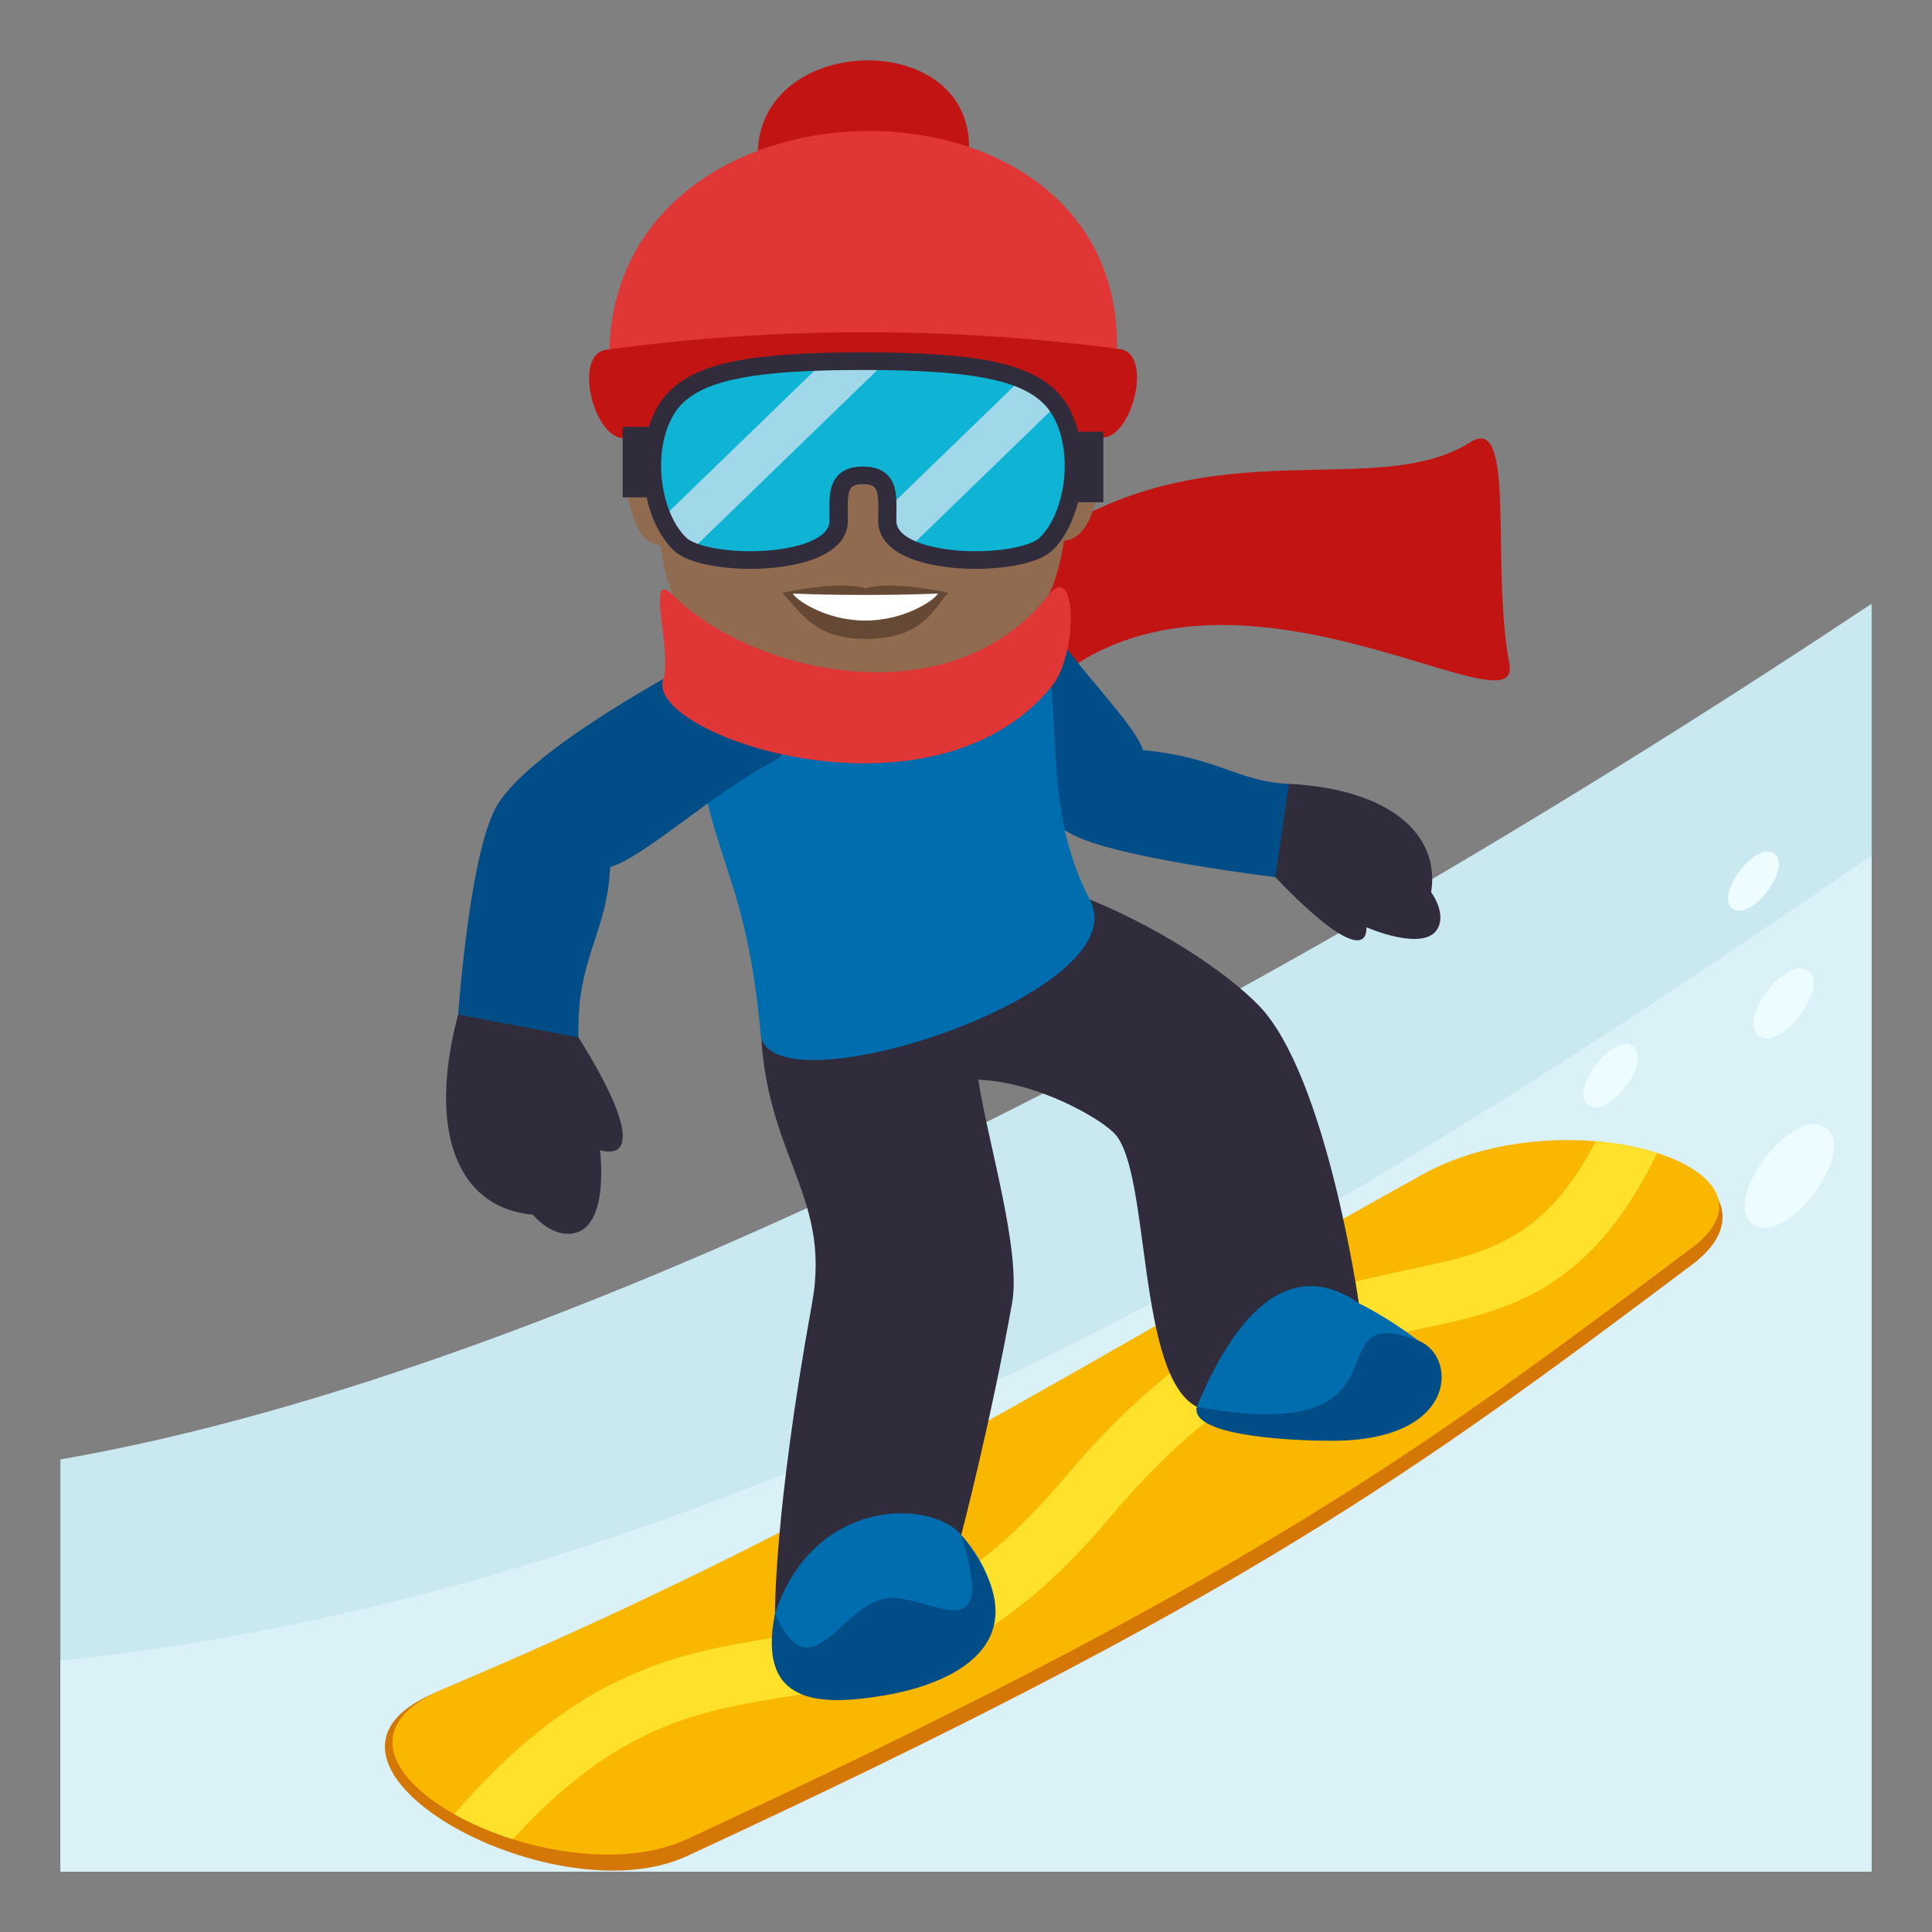 <?xml version="1.0" encoding="utf-8"?>
<!-- Generator: Adobe Illustrator 15.0.0, SVG Export Plug-In . SVG Version: 6.00 Build 0)  -->
<!DOCTYPE svg PUBLIC "-//W3C//DTD SVG 1.1//EN" "http://www.w3.org/Graphics/SVG/1.1/DTD/svg11.dtd">
<svg version="1.1" id="Layer_1" xmlns="http://www.w3.org/2000/svg" xmlns:xlink="http://www.w3.org/1999/xlink" x="0px" y="0px"
	 width="64px" height="64px" viewBox="0 0 64 64" enable-background="new 0 0 64 64" xml:space="preserve">
<rect x="0" y="0" width="64" height="64" fill="#808080" stroke="none"/>
<path fill="#CAE8F0" d="M62,20C42.748,32.8,19.486,45.311,2,48.346V62h60V20z"/>
<path fill="#D9F1F7" d="M2,62h60V28.339C48.082,37.893,26.389,52.484,2,55.012V62z"/>
<path fill="#D47706" d="M14.408,56.078c-5.438,2.297,3.863,7.484,8.348,5.408c18.361-8.498,24.039-12.637,33.299-19.596
	c3.527-2.65-2.98-5.59-7.779-2.932C36.838,45.297,27.584,50.51,14.408,56.078z"/>
<path fill="#F9B700" d="M14.693,55.945c-5.438,2.297,3.578,7.055,8.063,4.979c18.361-8.498,24.039-12.637,33.299-19.596
	c3.527-2.65-4.16-5.066-8.959-2.408C35.658,45.258,27.867,50.379,14.693,55.945z"/>
<path fill="#EDFCFF" d="M58.26,34.311c-0.713-0.547,0.928-2.689,1.643-2.142C60.615,32.715,58.975,34.857,58.26,34.311z"/>
<path fill="#EDFCFF" d="M57.391,30.095c-0.602-0.462,0.785-2.273,1.389-1.811C59.383,28.747,57.996,30.557,57.391,30.095z"/>
<path fill="#EDFCFF" d="M58.059,40.547c-1.059-0.811,1.375-3.986,2.434-3.176C61.549,38.182,59.117,41.357,58.059,40.547z"/>
<path fill="#EDFCFF" d="M52.615,36.602c-0.645-0.494,0.84-2.434,1.486-1.938C54.748,35.158,53.262,37.098,52.615,36.602z"/>
<path fill="#FFE12C" d="M26.09,56.199c3.242-0.523,6.594-1.064,10.699-5.955c4.145-4.938,7.393-5.619,10.256-6.223
	c2.867-0.602,5.586-1.184,7.854-5.824c-0.596-0.191-1.287-0.328-2.033-0.391c-1.744,3.314-3.596,3.703-6.23,4.258
	c-3.025,0.637-6.789,1.428-11.377,6.895c-3.627,4.32-6.473,4.779-9.486,5.268c-3.242,0.523-6.588,1.064-10.727,5.869
	c0.576,0.324,1.238,0.607,1.943,0.83C20.449,57.123,23.199,56.666,26.09,56.199z"/>
<path fill="#C21413" d="M31.477,20.708C38,13,45,17,48.703,14.65C50.242,13.674,49.377,18.655,50,22c0.473,2.522-10-5-15.846,1.266
	C34.154,23.266,30.877,21.415,31.477,20.708z"/>
<path fill="#014D87" d="M31.1,22.349c-1.311-2.169,2.52-3.606,3.549-1.868c0.947,1.598,2.941,3.469,3.211,4.367
	c2.537,0.247,3.121,1.041,4.836,1.119l0.633,3.223c0,0-6.039-0.66-7.762-1.521C33.971,26.87,31.955,23.762,31.1,22.349z"/>
<path fill="#006DAE" d="M25.674,53.453c-0.164,1.531,0.084,3.201,3.746,2.43c6.025-1.27,2.422-5.035,2.422-5.035
	C30.42,48.738,26.025,50.182,25.674,53.453z"/>
<path fill="#014D87" d="M29.271,52.967c-1.508,0.354-2.434,3.111-3.598,0.486c-0.607,3.027,1.469,3.072,3.615,2.711
	c2.609-0.441,5.262-1.947,2.553-5.316C33.119,54.99,30.643,52.646,29.271,52.967z"/>
<path fill="#006DAE" d="M39.645,46.602c1.049,1.715,8.861-1.031,7.338-2.191c-1.063-0.809-1.969-1.24-1.969-1.24
	C42.436,40.398,38.836,45.281,39.645,46.602z"/>
<path fill="#014D87" d="M39.645,46.602c-0.225,0.906,2.744,1.125,4.494,1.125c4.189,0,4.137-2.824,2.844-3.316
	C43.354,43.029,47.18,47.988,39.645,46.602z"/>
<path fill-rule="evenodd" clip-rule="evenodd" fill="#302C3B" d="M45.014,43.17c0,0-1.078-7.57-3.322-9.869
	c-1.068-1.097-3.375-2.667-6.064-3.693c-4.871,0.504-5.723,1.785-10.436,3.812c-0.047,4.789,2.387,6.008,1.709,9.75
	c-1.273,7.012-1.227,10.283-1.227,10.283c1.246-3.82,5.121-3.82,6.168-2.605c0,0,0.969-3.699,1.684-7.678
	c0.309-1.719-0.797-5.309-1.119-7.404c1.979,0.076,4.117,1.314,4.551,1.826c1.152,1.359,0.709,7.994,2.688,9.01
	C41.066,43.17,42.9,41.703,45.014,43.17z"/>
<path fill-rule="evenodd" clip-rule="evenodd" fill="#006DAE" d="M36.109,29.818c-2.051-3.905-0.285-7.585-2.5-10.612
	c-3.076-4.203-10.699,3.313-10.699,3.313c0.291,5.963,1.74,5.736,2.289,11.734C25.439,36.891,37.734,32.918,36.109,29.818z"/>
<path fill="#014D87" d="M22.85,22.004c2.66-1.439,4.805,2.135,2.672,3.27c-1.959,1.041-4.184,3.115-5.311,3.449
	c-0.105,2.465-1.363,3.162-0.98,6.589l-4.107-0.965c0,0,0.35-5.873,1.307-7.605C17.318,25.139,21.117,22.944,22.85,22.004z"/>
<path fill="#916B50" d="M36.447,15.321C36.182,8.986,21.143,9,20.729,15.342c0,0-0.041,2.656,1.154,2.723
	c0.461,3.727,2.957,4.468,6.627,4.426c3.67-0.041,6.189-0.84,6.738-4.576C36.443,17.821,36.447,15.321,36.447,15.321z"/>
<path fill="#C21413" d="M32.102,4.899c-0.029,3.998-7.025,4.199-7,0.199C25.131,1.104,32.131,0.902,32.102,4.899z"/>
<path fill="#E03636" d="M37,11.531c-0.053,3.624-16.869,3.779-16.814,0.155C20.322,1.993,37.141,1.838,37,11.531z"/>
<path fill="#C21413" d="M36.447,14.487c-5.201-0.697-10.518-0.689-15.719,0.02c-1.025,0.146-1.787-2.759-0.643-2.922
	c5.631-0.766,11.385-0.773,17.012-0.021C38.24,11.723,37.471,14.63,36.447,14.487z"/>
<path fill="#0FB4D4" d="M34.77,13.149c-0.938-0.908-2.824-1.184-6.184-1.184s-5.244,0.275-6.182,1.184
	c-1.174,1.137-1,3.789,0.115,4.87c0.83,0.804,5.264,0.812,5.264-0.763c0-0.795-0.119-1.51,0.803-1.51s0.805,0.715,0.807,1.51
	c-0.002,1.574,4.432,1.566,5.26,0.764C35.768,16.938,35.943,14.286,34.77,13.149z"/>
<path fill="#A0D8E9" d="M27.287,11.981l-5.34,5.173c0.148,0.339,0.785,1.022,0.939,1.087l6.473-6.27
	C29.111,11.967,27.693,11.971,27.287,11.981z"/>
<path fill="#A0D8E9" d="M33.828,12.56l-4.434,4.294c0,0.129,0.279,1.096,0.715,1.305L35,13.42
	C34.932,13.324,34.211,12.717,33.828,12.56z"/>
<path fill="#302C3B" d="M36.547,14.302l-0.828-0.001c-0.145-0.545-0.387-1.02-0.736-1.358c-0.955-0.927-2.689-1.271-6.395-1.271
	c-3.709,0-5.441,0.344-6.398,1.271c-0.314,0.306-0.549,0.718-0.699,1.197l-0.863-0.001v2.338h0.791
	c0.158,0.714,0.467,1.338,0.891,1.748c0.471,0.457,1.629,0.619,2.557,0.619c1.486,0,3.219-0.416,3.219-1.588
	c0-0.084,0-0.166-0.002-0.248c-0.008-0.377-0.012-0.732,0.127-0.869c0.068-0.066,0.193-0.101,0.377-0.101
	c0.184,0.001,0.311,0.034,0.377,0.101c0.141,0.137,0.135,0.492,0.129,0.869c-0.002,0.082-0.004,0.164-0.004,0.248
	c0,1.172,1.734,1.588,3.219,1.588c0.93,0,2.088-0.162,2.561-0.619c0.389-0.377,0.674-0.942,0.84-1.586h0.84V14.302z M34.439,17.813
	c-0.23,0.223-1.035,0.447-2.133,0.447c-1.299,0-2.613-0.346-2.613-1.004c0-0.081,0-0.16,0.002-0.24
	c0.008-0.502,0.014-0.977-0.301-1.287c-0.188-0.186-0.453-0.274-0.809-0.274s-0.619,0.089-0.807,0.274
	c-0.316,0.312-0.309,0.785-0.301,1.287c0,0.08,0.002,0.159,0.002,0.24c0,0.658-1.316,1.004-2.615,1.004
	c-1.096,0-1.9-0.225-2.131-0.447c-0.477-0.461-0.793-1.312-0.83-2.219c-0.035-0.936,0.23-1.771,0.713-2.238
	c0.816-0.791,2.49-1.1,5.969-1.1c3.48,0,5.154,0.309,5.971,1.1c0.482,0.467,0.748,1.303,0.711,2.238
	C35.232,16.501,34.916,17.352,34.439,17.813z"/>
<path fill="#E03636" d="M34.742,19.708c-3.248,4.131-9.854,2.613-12.457,0c-0.928-0.932,0,1.928-0.314,2.785
	c-0.672,1.828,8.857,5.109,12.852,0.266C35.744,21.64,35.654,18.545,34.742,19.708z"/>
<path fill="#302C3B" d="M15.176,33.609l3.986,0.754c1.844,2.941,1.795,4.033,0.713,3.738c0,0,0.33,2.516-0.861,2.75
	c-0.75,0.15-1.363-0.613-1.363-0.613C15.16,40.016,14.145,37.494,15.176,33.609z"/>
<path fill="#302C3B" d="M47.408,29.558c0.309-1.929-1.396-3.426-4.713-3.591l-0.447,3.092c2.002,2.101,3.039,2.545,3.016,1.658
	c0,0,1.951,0.858,2.373,0.019C47.902,30.208,47.408,29.558,47.408,29.558z"/>
<path fill="#664935" d="M31.415,19.639c-0.517,0.548-0.84,1.527-2.75,1.527c-1.665,0-2.124-0.862-2.75-1.527H31.415z"/>
<path fill="#FFFFFF" d="M31.073,19.639c0,0.152-1.019,0.918-2.408,0.918c-1.389,0-2.406-0.766-2.406-0.918H31.073z"/>
<path fill="#664935" d="M28.665,19.488c-0.936-0.269-2.75,0.151-2.75,0.151c1.116,0.092,4.402,0.091,5.5,0
	C31.415,19.639,29.601,19.218,28.665,19.488z"/>
</svg>
